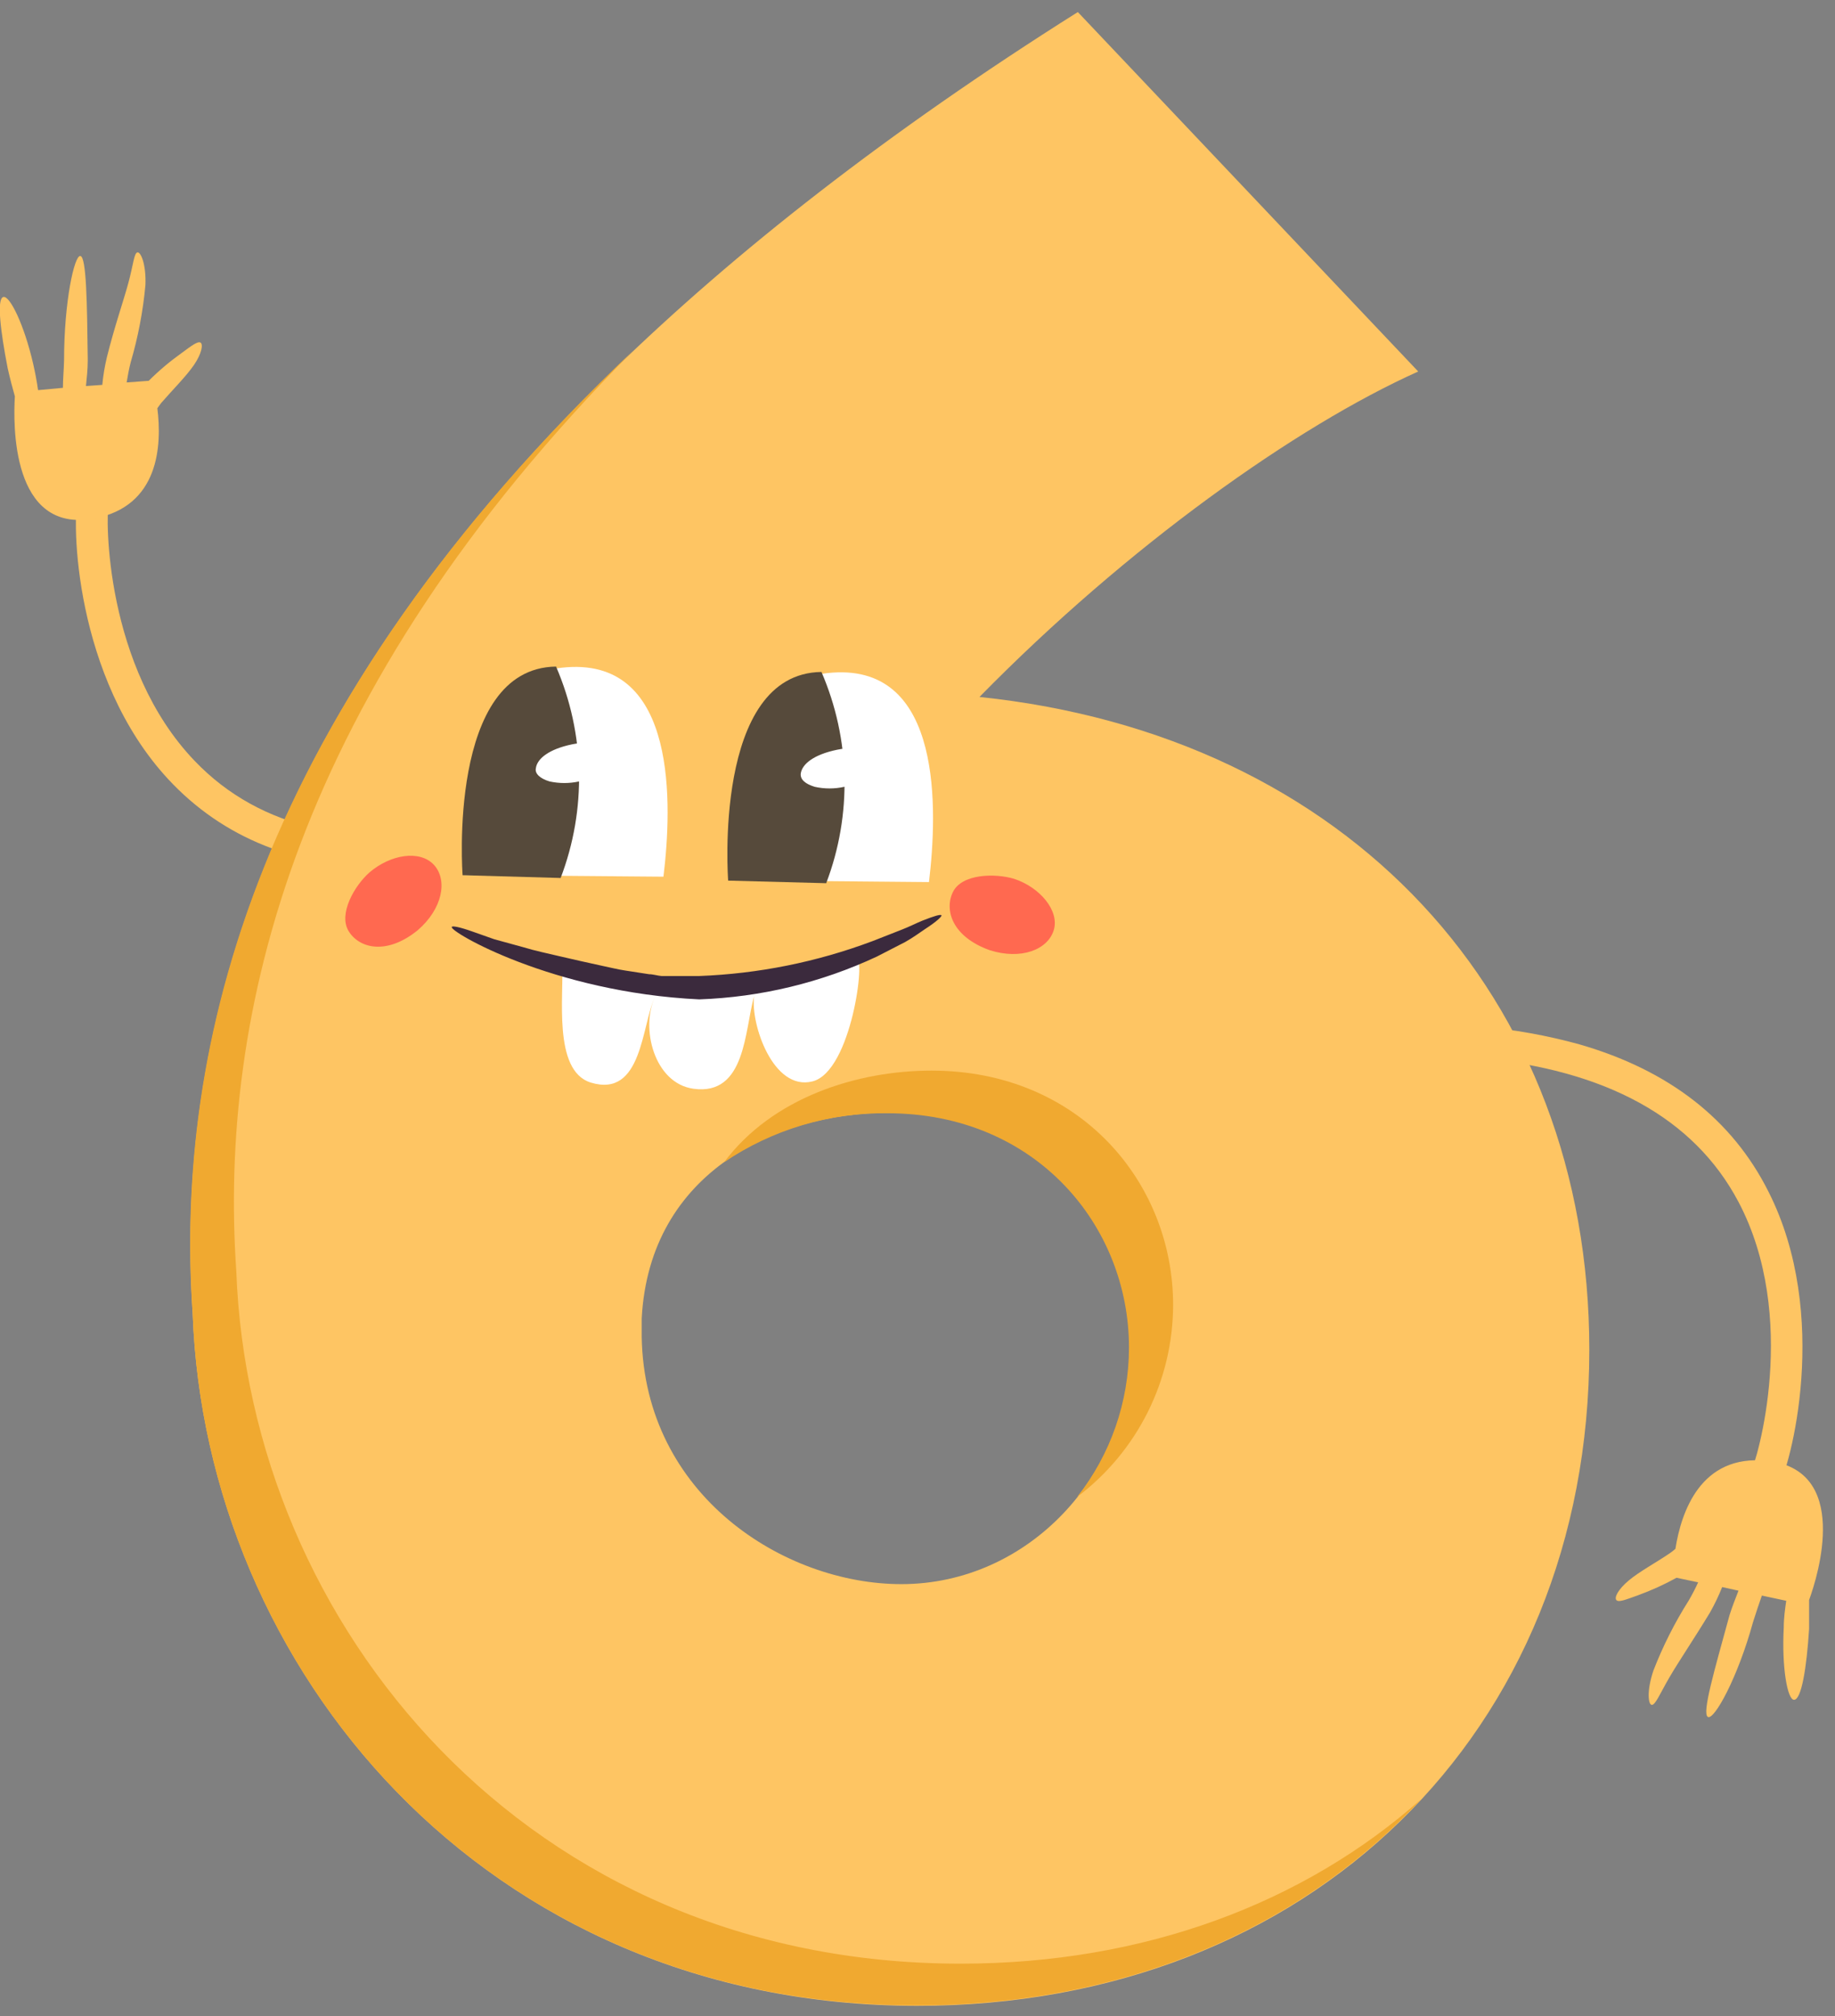 <svg width="91" height="100" viewBox="0 0 91 100" fill="none" xmlns="http://www.w3.org/2000/svg">
<rect x="0" y="0" width="91" height="100" fill="#808080" stroke="none"/>
<g clip-path="url(#clip0_85_1975)">
<path d="M19.319 43.045C14.732 43.045 11.053 41.57 8.339 38.644C3.671 33.604 3.533 25.784 3.882 24.569L5.381 24.974L4.635 24.771L5.389 24.974C5.235 25.622 5.178 33.077 9.659 37.745C12.901 41.132 17.763 42.226 24.092 40.986L24.384 42.51C22.717 42.851 21.02 43.03 19.319 43.045Z" fill="#FEC563"/>
<path d="M0.162 14.731C0.486 14.642 1.199 16.108 1.645 18.045C1.75 18.507 1.831 18.945 1.888 19.35L3.12 19.236C3.12 18.782 3.169 18.321 3.177 17.859C3.177 14.974 3.687 12.64 3.987 12.697C4.287 12.753 4.319 15.022 4.352 17.859C4.352 18.321 4.303 18.742 4.263 19.147L5.073 19.09C5.116 18.629 5.192 18.172 5.3 17.721C5.673 16.214 6.11 14.974 6.361 14.05C6.613 13.126 6.645 12.551 6.815 12.518C6.985 12.486 7.253 13.118 7.212 14.139C7.093 15.434 6.848 16.715 6.483 17.964C6.394 18.296 6.337 18.637 6.28 18.969L7.374 18.888C7.876 18.388 8.418 17.93 8.995 17.518C9.489 17.154 9.805 16.911 9.943 16.992C10.081 17.073 10.008 17.535 9.619 18.102C9.23 18.669 8.582 19.309 7.998 19.982C7.925 20.071 7.869 20.16 7.804 20.249C8.031 22.073 7.909 25.111 4.66 25.719C0.543 26.473 0.656 21.003 0.737 19.658C0.616 19.236 0.494 18.766 0.381 18.264C0.024 16.424 -0.17 14.828 0.162 14.731Z" fill="#FEC563"/>
<path d="M78.816 66.95C78.816 85.929 64.91 99.486 45.469 99.486C23.971 99.462 10.194 82.704 9.554 65.135C8.395 47.834 15.6 24.463 53.451 0.598L70.331 18.426C64.286 21.141 55.915 27.081 48.573 34.568C66.839 36.473 78.816 49.382 78.816 66.95ZM56.028 66.821C56.028 60.751 51.393 55.192 44.051 55.192C38.646 55.192 32.212 58.036 31.823 65.394V66.302C31.953 74.179 38.905 78.571 44.7 78.571C51.004 78.571 56.028 73.141 56.028 66.821Z" fill="#FEC563"/>
<path d="M58.176 64.722C58.176 58.652 53.541 53.101 46.199 53.101C42.495 53.101 38.306 54.438 35.907 57.647C38.297 56.03 41.125 55.182 44.011 55.216C51.353 55.216 55.988 60.775 55.988 66.845C55.984 69.529 55.079 72.134 53.419 74.243C54.894 73.132 56.091 71.694 56.917 70.042C57.742 68.39 58.173 66.569 58.176 64.722Z" fill="#F0A930"/>
<path d="M47.641 97.395C26.142 97.395 12.366 80.605 11.718 63.044C10.851 50.354 14.522 34.39 31.434 17.356C12.65 35.184 8.63 51.926 9.554 65.168C10.194 82.704 23.97 99.462 45.469 99.462C55.777 99.462 64.529 95.645 70.477 89.235C64.659 94.397 56.749 97.395 47.641 97.395Z" fill="#F0A930"/>
<path d="M32.901 43.482C33.33 39.957 33.614 32.705 28.128 33.093C22.641 33.483 23.265 40.022 23.055 43.401L32.901 43.482Z" fill="white"/>
<path d="M27.576 33.061C29.015 36.393 29.097 40.156 27.803 43.547L22.941 43.409C22.941 43.409 22.163 33.134 27.576 33.061Z" fill="#564A3B"/>
<path d="M26.572 38.118C26.628 37.623 27.236 37.153 28.371 36.918C28.912 36.801 29.476 36.847 29.991 37.048C30.101 37.097 30.205 37.16 30.299 37.234C30.392 37.285 30.466 37.365 30.51 37.461C30.537 37.524 30.55 37.592 30.55 37.66C30.55 37.728 30.537 37.795 30.51 37.858C30.445 37.978 30.338 38.071 30.21 38.118C30.155 38.15 30.108 38.194 30.073 38.247C30.022 38.294 29.965 38.333 29.902 38.361C29.532 38.557 29.133 38.691 28.719 38.758C28.236 38.864 27.735 38.864 27.252 38.758C26.791 38.62 26.523 38.377 26.572 38.118Z" fill="white"/>
<path d="M46.069 43.75C46.49 40.225 46.774 32.972 41.288 33.361C35.802 33.75 36.426 40.289 36.223 43.66L46.069 43.75Z" fill="white"/>
<path d="M40.737 33.328C42.178 36.657 42.262 40.417 40.972 43.806L36.11 43.677C36.11 43.677 35.332 33.401 40.737 33.328Z" fill="#564A3B"/>
<path d="M39.708 38.385C39.764 37.891 40.372 37.421 41.515 37.186C42.056 37.068 42.62 37.113 43.135 37.316C43.249 37.363 43.355 37.426 43.452 37.502C43.54 37.558 43.613 37.636 43.662 37.729C43.712 37.856 43.712 37.998 43.662 38.126C43.599 38.248 43.492 38.34 43.362 38.385C43.309 38.42 43.262 38.464 43.225 38.515C43.174 38.561 43.116 38.599 43.054 38.628C42.684 38.824 42.285 38.958 41.871 39.025C41.388 39.132 40.888 39.132 40.404 39.025C39.959 38.888 39.691 38.685 39.708 38.385Z" fill="white"/>
<path d="M21.523 42.899C22.212 43.661 21.945 45.079 20.713 46.14C19.173 47.388 17.82 47.04 17.293 46.189C16.766 45.338 17.577 43.928 18.322 43.272C19.36 42.38 20.818 42.137 21.523 42.899Z" fill="#FF6950"/>
<path d="M52.26 46.124C51.968 47.105 50.639 47.623 49.084 47.129C47.22 46.464 46.815 45.135 47.26 44.236C47.706 43.336 49.343 43.304 50.291 43.588C51.571 44.009 52.544 45.168 52.26 46.124Z" fill="#FF6950"/>
<path d="M78.346 51.805C82.762 53.085 85.898 55.516 87.697 59.098C90.809 65.24 88.791 72.785 88.143 73.855L86.814 73.044L87.478 73.449L86.806 73.052C87.138 72.469 89.237 65.322 86.206 59.6C84.01 55.451 79.634 53.045 73.24 52.469L73.37 50.913C75.053 51.055 76.718 51.354 78.346 51.805Z" fill="#FEC563"/>
<path d="M88.969 84.308C88.637 84.308 88.354 82.688 88.459 80.718C88.459 80.248 88.524 79.803 88.581 79.397L87.373 79.138C87.227 79.568 87.073 80.005 86.936 80.451C86.174 83.222 85.015 85.313 84.699 85.159C84.383 85.005 85.023 82.841 85.769 80.111C85.906 79.673 86.06 79.3 86.214 78.895L85.404 78.717C85.233 79.148 85.032 79.568 84.804 79.973C83.994 81.31 83.248 82.404 82.778 83.214C82.308 84.025 82.09 84.576 81.911 84.559C81.733 84.543 81.66 83.855 81.992 82.866C82.461 81.653 83.047 80.488 83.743 79.389C83.915 79.095 84.072 78.792 84.213 78.482L83.143 78.255C82.523 78.596 81.879 78.888 81.214 79.13C80.639 79.333 80.282 79.487 80.161 79.365C80.039 79.243 80.242 78.83 80.777 78.385C81.312 77.939 82.106 77.517 82.819 77.031C82.911 76.966 83.001 76.895 83.086 76.82C83.37 75.013 84.326 72.12 87.608 72.453C91.781 72.874 90.169 78.125 89.715 79.357C89.715 79.803 89.715 80.289 89.715 80.799C89.593 82.728 89.334 84.308 88.969 84.308Z" fill="#FEC563"/>
<path d="M42.471 47.599C42.941 47.315 42.244 53.142 40.291 53.636C38.338 54.13 37.212 50.776 37.398 49.406C36.92 51.092 36.993 54.357 34.392 54.001C32.439 53.733 31.75 50.978 32.487 49.438C31.807 50.816 31.872 54.479 29.295 53.693C27.39 53.101 27.982 49.301 27.876 47.785C27.876 47.81 37.657 50.516 42.471 47.599Z" fill="white"/>
<path d="M46.693 45.403C46.693 45.468 46.458 45.703 45.883 46.075C45.615 46.254 45.291 46.497 44.886 46.724L43.484 47.445C40.72 48.738 37.724 49.46 34.675 49.568C27.382 49.22 22.244 46.181 22.406 45.978C22.406 45.905 22.795 45.978 23.411 46.197L24.513 46.586L25.988 46.991C26.515 47.153 27.131 47.283 27.787 47.437C28.444 47.591 29.132 47.745 29.878 47.907C30.235 47.98 30.688 48.093 30.988 48.134L32.188 48.32C32.39 48.32 32.601 48.393 32.803 48.409H33.411H34.675C37.61 48.298 40.508 47.715 43.257 46.683L44.683 46.124C45.105 45.962 45.445 45.784 45.745 45.662C46.304 45.443 46.652 45.33 46.693 45.403Z" fill="#3B2A3D"/>
</g>
<defs>
<clipPath id="clip0_85_1975">
<rect width="90.42" height="98.913" fill="white" transform="translate(0 0.574)"/>
</clipPath>
</defs>
</svg>
